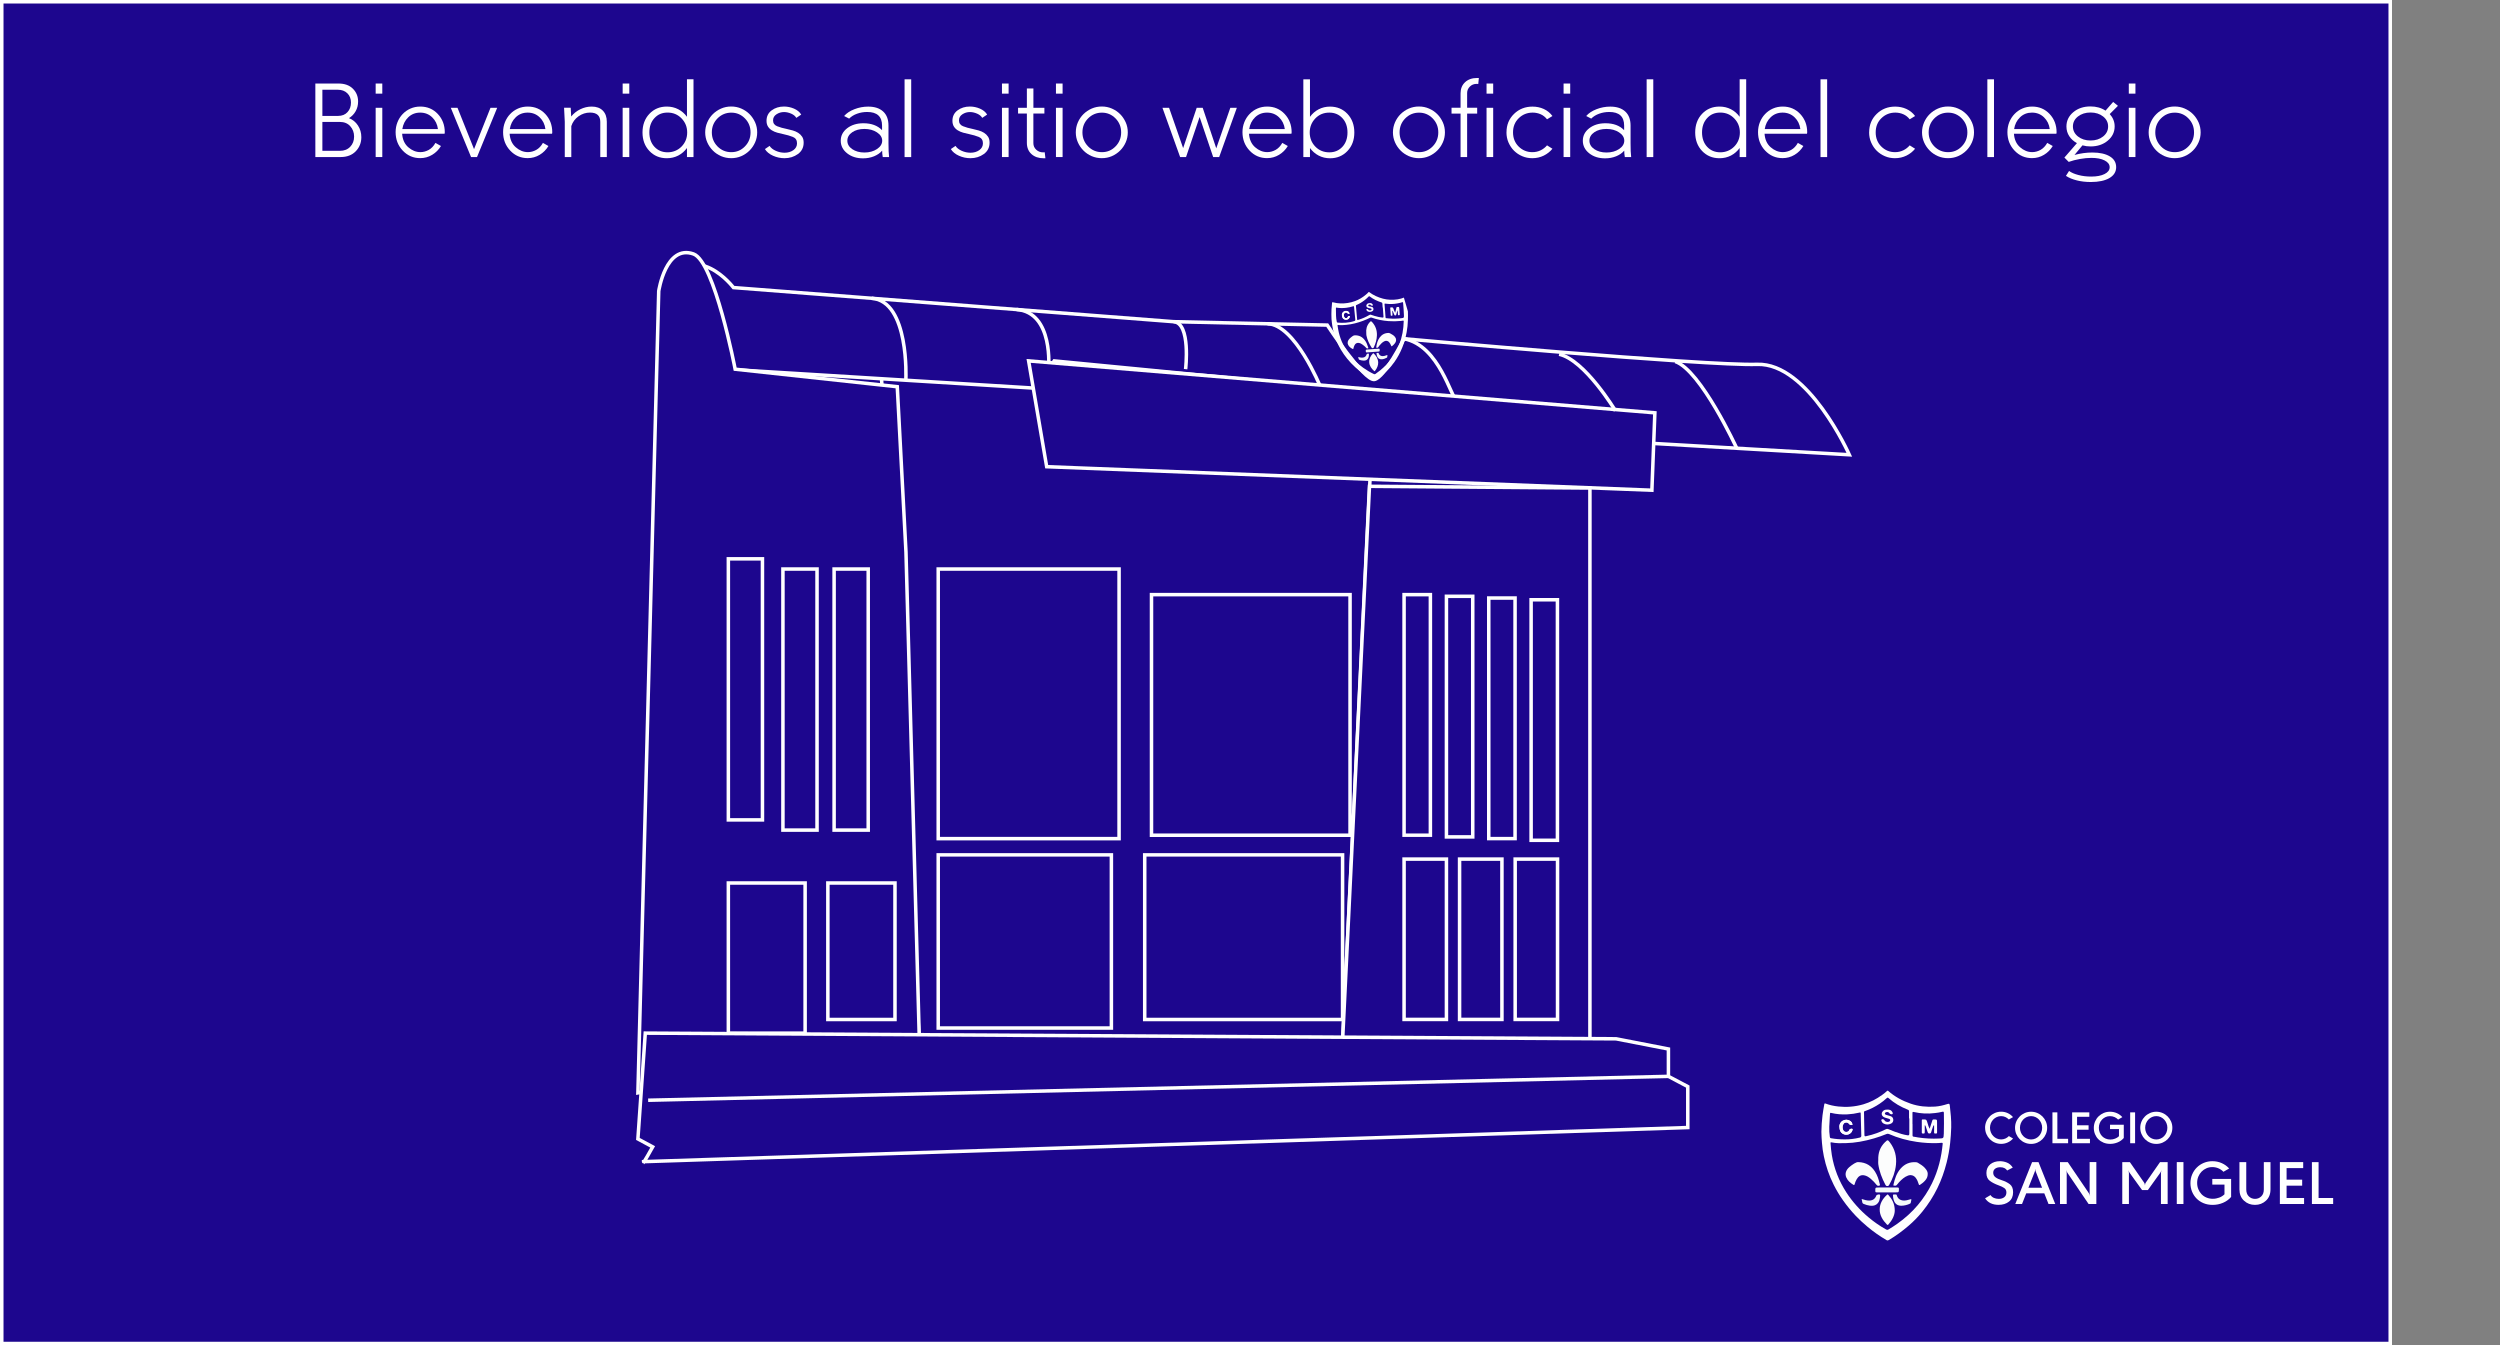 <?xml version="1.0" encoding="UTF-8"?>
<svg id="Capa_2" data-name="Capa 2" xmlns="http://www.w3.org/2000/svg" xmlns:xlink="http://www.w3.org/1999/xlink" viewBox="0 0 711.75 383">
  <rect x="0" y="0" width="711.75" height="383" fill="#808080" stroke="none"/>
  <defs>
    <style>
      .cls-1 {
        fill: #fff;
      }

      .cls-2 {
        fill: #fcfdfd;
      }

      .cls-3, .cls-4 {
        stroke: #fff;
        stroke-miterlimit: 10;
      }

      .cls-3, .cls-5 {
        fill: none;
      }

      .cls-6 {
        clip-path: url(#clippath-2);
      }

      .cls-7 {
        fill: #f3fafb;
      }

      .cls-8 {
        clip-path: url(#clippath-1);
      }

      .cls-9 {
        clip-path: url(#clippath-4);
      }

      .cls-10 {
        clip-path: url(#clippath);
      }

      .cls-4 {
        fill: #1d068e;
      }

      .cls-11 {
        clip-path: url(#clippath-3);
      }

      .cls-12 {
        clip-path: url(#clippath-5);
      }
    </style>
    <clipPath id="clippath">
      <polygon class="cls-5" points="361.5 80.88 397.82 78.28 407.08 110.2 374.66 112.53 361.5 80.88"/>
    </clipPath>
    <clipPath id="clippath-1">
      <rect class="cls-5" x="376.08" y="81.34" width="28.64" height="28.64" transform="translate(-5.85 28.19) rotate(-4.1)"/>
    </clipPath>
    <clipPath id="clippath-2">
      <rect class="cls-5" x="508.47" y="303.33" width="54.94" height="54.94"/>
    </clipPath>
    <clipPath id="clippath-3">
      <rect class="cls-5" x="512.83" y="307.54" width="48.41" height="48.41"/>
    </clipPath>
    <clipPath id="clippath-4">
      <rect class="cls-5" x="513.43" y="304.36" width="150.83" height="52.87"/>
    </clipPath>
    <clipPath id="clippath-5">
      <rect class="cls-5" x="560.92" y="299.71" width="150.83" height="52.87"/>
    </clipPath>
  </defs>
  <rect class="cls-4" x=".5" y=".5" width="680" height="382"/>
  <g>
    <path class="cls-4" d="M250.59,101.13l11.17,195.92s67.03,.49,68.98-.49h51.49l8.74-179.04-140.38-16.39Zm65.82,191.55h-49.3v-49.3h49.3v49.3Zm2.19-53.92h-51.49v-76.75h51.49v76.75Zm63.63,51.49h-56.33v-46.87h56.33v46.87Zm-54.4-52.46v-68.49h56.53v68.49h-56.53Z"/>
    <path class="cls-4" d="M189.39,80.89s3.4-10.69,8.74-5.83,9.23,30.08,9.23,30.08l87.43,5.38,5.34-7.77,170.5,16.52-2.91,6.8,58.78,3.4s-11.66-26.23-26.23-25.74-100.55-7.29-100.55-7.29c0,0-5.53,11.1-8.44,11.59s-13.42-15.48-13.42-15.48l-43.72-.97-125.32-9.71s-10.69-14.09-19.43-.97Z"/>
    <path class="cls-3" d="M257.9,107.92s1.02-22.17-9.72-23"/>
    <path class="cls-3" d="M298.52,105.1s1.56-16.16-9.1-16.99"/>
    <path class="cls-3" d="M337.54,105.1s1.54-13.14-3.4-13.52"/>
    <path class="cls-3" d="M375.91,110.09s-7.22-17.74-15.03-17.92"/>
    <path class="cls-3" d="M414.69,113.85c-1.49-.14-4.77-15.47-14.97-17.41"/>
    <g class="cls-10">
      <g class="cls-8">
        <path class="cls-1" d="M400.34,84.9c-.06-.33-.12-.37-.43-.25-.66,.26-1.34,.48-2.04,.58-1.39,.2-2.77,.16-4.13-.2-1.42-.38-2.75-.97-3.93-1.87-.09-.07-.13-.05-.19,.02-.24,.27-.5,.51-.78,.73-.91,.77-1.92,1.38-3.04,1.8-.69,.26-1.4,.44-2.13,.55-.68,.11-1.36,.14-2.04,.12-.73-.02-1.47-.13-2.18-.33-.14-.04-.2-.03-.21,.15-.06,.62-.13,1.23-.16,1.86-.04,.93-.05,1.86,0,2.79,.04,.62,.14,1.23,.22,1.84,.11,.76,.27,1.51,.48,2.25,.46,1.64,1.12,3.19,1.99,4.65,.53,.89,1.12,1.73,1.77,2.53,.71,.88,1.49,1.69,2.32,2.45,.65,.6,1.35,1.14,2.07,1.67,1.07,.78,2.21,1.45,3.39,2.04,.13,.06,.23,.05,.36-.03,1.13-.78,2.16-1.66,3.14-2.62,.81-.79,1.53-1.66,2.18-2.58,.91-1.29,1.65-2.67,2.24-4.14,.57-1.42,.97-2.87,1.24-4.37,.2-1.11,.32-2.24,.35-3.37,.03-.87,.03-1.73,0-2.6-.05-1.24-.28-2.45-.5-3.67m-14.15,1.94c.85-.36,1.64-.84,2.37-1.41,.39-.31,.76-.64,1.1-1.01,.1-.11,.17-.13,.3-.03,1.02,.79,2.16,1.33,3.38,1.72,.16,.05,.22,.11,.23,.28,.02,.39,.05,.78,.08,1.17h.05c.06,.85,.11,1.7,.19,2.55,.02,.25-.06,.32-.29,.3-.36-.03-.71-.09-1.06-.16-.77-.16-1.51-.4-2.25-.65-.14-.05-.24-.04-.36,.04-.99,.59-2.04,1.06-3.14,1.39-.05,.01-.1,.02-.14,.04-.21,.08-.26-.01-.27-.21-.11-1.27-.22-2.53-.34-3.8-.02-.16,.08-.18,.17-.21m-5.62,4.75c-.26-1.11-.22-2.25-.24-3.38,0-.17,.01-.34,0-.51,0-.15,.05-.15,.17-.13,.92,.16,1.84,.16,2.76,.05,.68-.08,1.35-.23,2-.44,.14-.04,.2-.06,.22,.12,.12,1.24,.24,2.48,.37,3.72,.02,.21-.05,.29-.23,.35-.84,.28-1.71,.44-2.49,.49-.84,.06-1.58,.05-2.32-.03-.17-.02-.2-.09-.24-.24m19.06-.2c-.03,1.15-.13,2.28-.34,3.39-.22,1.16-.54,2.3-.98,3.4-.55,1.37-1.26,2.64-2.13,3.84-.92,1.27-2,2.38-3.21,3.38-.45,.37-.92,.72-1.4,1.06-.15,.1-.27,.1-.42,.03-1.08-.5-2.1-1.12-3.07-1.81-1.54-1.11-2.91-2.42-4.05-3.94-1.38-1.83-2.35-3.86-2.88-6.1-.16-.66-.26-1.32-.36-1.99-.02-.15,.06-.15,.15-.14,.78,.11,1.56,.04,2.34-.03,1.64-.16,3.22-.57,4.76-1.15,.7-.26,1.38-.56,2.04-.88,.14-.07,.26-.08,.42-.03,1.54,.55,3.14,.87,4.77,.99,1.18,.09,2.36,.07,3.54-.05,.21-.02,.42-.06,.63-.09q.19-.03,.19,.13m.06-1.63c.02,.73,0,.72-.71,.81-1.19,.15-2.39,.18-3.59,.07-.24-.02-.48-.07-.73-.07-.16,0-.2-.1-.21-.24-.04-.63-.09-1.25-.13-1.88h-.01c-.04-.62-.08-1.24-.14-1.85-.02-.18,.03-.21,.21-.18,1.19,.18,2.39,.16,3.57-.08,.41-.08,.83-.17,1.23-.31,.17-.06,.25-.01,.27,.18,.1,1.18,.21,2.36,.24,3.54"/>
        <path class="cls-1" d="M382.64,90.88c.67,.37,1.51,.01,1.63-.7,.01-.07,.05-.15-.03-.2-.13-.08-.45,.04-.49,.19-.07,.22-.2,.37-.44,.4-.25,.03-.46-.05-.58-.27-.19-.33-.21-.68-.03-1.03,.18-.36,.7-.39,.94-.07,.1,.13,.4,.19,.53,.12,.07-.03,.04-.07,.03-.12-.07-.25-.21-.44-.45-.55-.42-.2-.83-.18-1.21,.08-.41,.28-.53,.7-.5,1,.07,.66,.25,.97,.6,1.16"/>
        <path class="cls-1" d="M389.89,86.3c.36-.04,.68,.02,.88,.35,.06,.11,.16,.23,.03,.35-.1,.09-.4,.02-.48-.08-.15-.21-.37-.27-.6-.17-.11,.05-.18,.11-.18,.23,0,.13,.09,.19,.2,.21,.24,.05,.48,.1,.72,.15,.29,.06,.49,.22,.55,.52,.07,.31-.05,.59-.33,.75-.41,.23-.83,.26-1.27,.06-.12-.06-.23-.14-.29-.26-.06-.13-.21-.27-.05-.41,.13-.11,.4,0,.49,.15,.15,.27,.75,.29,.9,.03,.09-.16,.01-.29-.16-.34-.22-.06-.44-.1-.67-.15-.53-.11-.79-.55-.55-.96,.17-.3,.46-.42,.8-.42"/>
        <path class="cls-1" d="M382.04,89.72c-.02-.3,.09-.72,.5-1,.38-.25,.79-.28,1.21-.08,.23,.11,.38,.3,.45,.55,.01,.05,.04,.09-.03,.12-.14,.07-.44,0-.53-.12-.24-.32-.76-.29-.94,.07-.17,.34-.15,.7,.03,1.03,.12,.22,.33,.31,.58,.27,.24-.03,.38-.17,.44-.4,.04-.14,.37-.27,.49-.19,.08,.05,.04,.13,.03,.2-.13,.72-.96,1.08-1.63,.7-.35-.19-.53-.5-.6-1.16"/>
        <path class="cls-1" d="M397.87,88.38c-.13,.27-.15,.57-.26,.84-.04,.11-.06,.22-.08,.33-.02,.17-.1,.25-.28,.26-.19,.02-.25-.08-.31-.23-.12-.32-.26-.63-.4-.94-.03-.06-.03-.15-.17-.16,.03,.35,.05,.7,.07,1.04,.02,.36,.02,.36-.34,.37-.11,0-.14-.04-.15-.14-.05-.69-.1-1.38-.15-2.07,0-.1,.01-.16,.13-.15,0,0,.02,0,.02,0,.61-.07,.62-.06,.87,.62,.11,.29,.21,.57,.39,.87,.12-.5,.25-.96,.35-1.42,.03-.16,.1-.19,.24-.2,.55-.04,.54-.04,.58,.5,.04,.54,.07,1.07,.12,1.61,.02,.18-.04,.23-.21,.23-.14,0-.29,.06-.29-.18,0-.39-.05-.77-.08-1.16-.02,0-.05,0-.07,0"/>
        <path class="cls-2" d="M388.98,94.88c-.12-1.15,.14-2.2,.92-3.08,.4-.45,.43-.45,.83,0,.91,1.05,1.32,2.27,1.28,3.66-.04,1.21-.36,2.34-.88,3.42-.07,.15-.14,.25-.33,.26-.19,0-.26-.09-.34-.22-.65-1.05-1.18-2.15-1.43-3.37-.05-.22-.04-.45-.05-.68"/>
        <path class="cls-2" d="M385.67,95.47c1.33-.05,2.23,.48,2.91,1.41,.44,.59,.71,1.26,.92,1.96,.03,.11,.14,.26,0,.32-.14,.06-.33,.11-.47-.05-.31-.36-.67-.67-1.05-.95-.36-.27-.75-.5-1.21-.54-.56-.05-.93,.24-1.16,.72-.14,.29-.24,.59-.3,.9-.02,.11-.05,.19-.19,.12-.53-.27-1.01-.61-1.29-1.15-.31-.59-.16-1.23,.38-1.78,.25-.25,.51-.47,.8-.68,.25-.18,.5-.3,.67-.28"/>
        <path class="cls-2" d="M397.46,96.66c.04,.43-.11,.77-.33,1.07-.23,.32-.52,.58-.83,.82-.13,.1-.17,.05-.22-.08-.15-.38-.32-.75-.6-1.06-.35-.38-.85-.49-1.31-.27-.59,.27-1.02,.73-1.42,1.21-.13,.16-.25,.32-.36,.49-.13,.21-.33,.15-.51,.15-.09,0-.07-.09-.06-.16,.14-1,.39-1.97,1.01-2.79,.64-.84,1.49-1.26,2.55-1.25,.22,0,.38,.13,.56,.22,.46,.23,.88,.5,1.2,.9,.18,.23,.31,.48,.3,.74"/>
        <path class="cls-2" d="M392.37,103.22c.03,.77-.31,1.6-.89,2.36-.07,.1-.15,.15-.26,.05-.74-.67-1.33-1.42-1.4-2.46-.07-1.01,.37-1.83,1.05-2.54,.08-.08,.15-.08,.23,0,.69,.66,1.2,1.41,1.28,2.59"/>
        <path class="cls-7" d="M390.87,100.21c-.59,.04-1.17,.08-1.76,.13-.18,.02-.25-.03-.26-.22-.05-.58-.05-.58,.52-.62,1.05-.08,2.1-.15,3.15-.23,.18-.01,.26,.02,.27,.22,.03,.58,.04,.58-.53,.62-.46,.03-.93,.07-1.39,.1"/>
        <path class="cls-7" d="M393.45,102.29c-.73,.05-1.19-.26-1.43-.96-.07-.22-.12-.44-.14-.67-.01-.13,.03-.18,.16-.18,.1,0,.2-.01,.29-.02,.08,0,.14,.01,.17,.1,.3,.87,1.09,.92,1.72,.75,.21-.06,.42-.13,.62-.21,.13-.06,.18-.03,.16,.11-.02,.15-.05,.31-.06,.46,0,.1-.07,.14-.14,.18-.35,.21-.95,.41-1.36,.44"/>
        <path class="cls-7" d="M386.66,101.64c.46,.11,.88,.22,1.32,.17,.57-.06,.95-.36,1.1-.92,.04-.16,.47-.31,.6-.2,.03,.02,.05,.07,.05,.11,0,.59-.02,1.16-.52,1.58-.32,.27-.7,.3-1.09,.28-.36-.01-.71-.1-1.05-.21-.15-.05-.23-.12-.26-.28-.03-.17-.09-.33-.14-.54"/>
      </g>
    </g>
    <polygon class="cls-4" points="470.29 139.57 297.99 132.87 292.85 102.75 471.14 117.53 470.29 139.57"/>
    <path class="cls-4" d="M389.89,138.45l-7.77,160.2,70.53-2.09V138.94l-62.76-.49Zm46.02,32.3h7.49v68.49h-7.49v-68.49Zm-36.17-1.46h7.49v68.49h-7.49v-68.49Zm12.06,120.95h-12.06v-45.66h12.06v45.66Zm0-120.47h7.49v68.49h-7.49v-68.49Zm15.8,120.47h-12.06v-45.66h12.06v45.66Zm3.74-51.49h-7.49v-68.49h7.49v68.49Zm12.09,51.49h-12.06v-45.66h12.06v45.66Z"/>
    <path class="cls-4" d="M257.93,157.16l-2.48-47.06-46.15-4.99s-5.89-30.71-11.87-32.81c-7.88-2.77-9.89,10.56-9.89,10.56l-5.93,228.28,80.15-14.09-3.83-139.89Zm-40.86,76.26h-9.71v-74.32h9.71v74.32Zm15.54,2.91h-9.71v-74.32h9.71v74.32Zm14.57,0h-9.71v-74.32h9.71v74.32Z"/>
    <rect class="cls-4" x="207.36" y="251.39" width="21.86" height="42.75"/>
    <rect class="cls-4" x="235.69" y="251.39" width="19.11" height="38.86"/>
    <path class="cls-4" d="M183.23,330.73c-.65,1.62,2.59-4.21,2.59-4.21l-4.21-2.27,2.1-30.12,276.39,1.62,14.9,2.9v7.79l5.51,2.91v11.66l-297.28,9.71Z"/>
    <line class="cls-4" x1="184.53" y1="313.24" x2="475.01" y2="306.44"/>
  </g>
  <g class="cls-6">
    <g class="cls-11">
      <path class="cls-1" d="M555.11,314.79c-.06-.56-.15-.64-.69-.47-1.14,.36-2.31,.65-3.51,.73-2.36,.16-4.7-.06-6.95-.84-2.35-.81-4.52-1.97-6.39-3.63-.14-.13-.21-.1-.33,.01-.43,.42-.91,.79-1.4,1.14-1.63,1.18-3.4,2.1-5.34,2.67-1.2,.35-2.41,.57-3.66,.67-1.16,.1-2.31,.07-3.46-.05-1.24-.13-2.46-.39-3.63-.83-.23-.09-.33-.07-.38,.22-.17,1.04-.38,2.06-.5,3.11-.18,1.57-.31,3.14-.32,4.71-.01,1.04,.09,2.08,.16,3.12,.09,1.3,.28,2.58,.54,3.85,.58,2.81,1.5,5.51,2.79,8.08,.78,1.56,1.67,3.05,2.68,4.47,1.1,1.56,2.31,3.03,3.62,4.41,1.03,1.09,2.14,2.09,3.29,3.06,1.71,1.44,3.54,2.72,5.47,3.85,.21,.12,.38,.12,.61-.01,2-1.17,3.85-2.54,5.61-4.04,1.46-1.24,2.79-2.61,3.99-4.09,1.68-2.07,3.11-4.3,4.28-6.7,1.13-2.32,1.98-4.73,2.61-7.22,.47-1.85,.81-3.73,1.01-5.64,.15-1.46,.26-2.92,.3-4.38,.06-2.09-.17-4.17-.4-6.24m-24.09,1.55c1.48-.51,2.86-1.22,4.16-2.1,.7-.47,1.36-.99,1.97-1.56,.19-.17,.31-.2,.51-.02,1.62,1.45,3.48,2.51,5.49,3.31,.26,.1,.36,.22,.35,.5-.02,.66,0,1.32,0,1.98h.08c0,1.45-.02,2.89,0,4.34,0,.42-.14,.52-.52,.47-.6-.09-1.19-.23-1.77-.4-1.27-.37-2.5-.85-3.72-1.37-.23-.1-.4-.09-.62,.02-1.74,.88-3.56,1.54-5.47,1.96-.08,.02-.16,.03-.24,.05-.36,.1-.43-.05-.44-.39-.02-2.15-.06-4.29-.12-6.44,0-.28,.16-.29,.32-.34m-10.05,7.33c-.31-1.91-.11-3.82,0-5.73,.02-.29,.06-.58,.06-.86,0-.25,.1-.25,.31-.2,1.52,.37,3.08,.49,4.64,.41,1.16-.06,2.3-.23,3.43-.5,.24-.06,.34-.07,.35,.23,.04,2.11,.1,4.21,.17,6.32,.01,.35-.12,.48-.43,.56-1.45,.37-2.93,.53-4.26,.52-1.42,0-2.67-.11-3.91-.33-.29-.05-.33-.18-.37-.43m32.15,1.97c-.18,1.94-.5,3.82-.98,5.68-.51,1.94-1.19,3.81-2.07,5.61-1.09,2.24-2.45,4.3-4.05,6.21-1.71,2.03-3.66,3.77-5.82,5.3-.81,.57-1.65,1.11-2.5,1.62-.26,.16-.46,.14-.72,0-1.77-.98-3.41-2.13-4.96-3.43-2.47-2.06-4.6-4.43-6.35-7.13-2.1-3.26-3.49-6.79-4.12-10.62-.19-1.13-.28-2.26-.37-3.4-.02-.26,.12-.25,.27-.21,1.31,.29,2.63,.26,3.95,.23,2.78-.06,5.5-.57,8.17-1.36,1.2-.35,2.39-.77,3.55-1.24,.24-.1,.46-.11,.71,0,2.54,1.12,5.19,1.84,7.93,2.24,1.98,.29,3.98,.41,5.98,.34,.36-.01,.71-.05,1.07-.08q.32-.02,.31,.24m.3-2.74c-.05,1.23-.07,1.22-1.29,1.28-2.03,.1-4.05,0-6.06-.31-.41-.06-.81-.18-1.22-.21-.27-.02-.33-.19-.32-.43,0-1.06,0-2.12,0-3.18h-.02c0-1.05,0-2.09,0-3.14,0-.31,.07-.35,.38-.28,1.99,.46,4,.56,6.03,.3,.71-.09,1.42-.18,2.11-.37,.29-.08,.42,.01,.42,.34,.02,2,.06,4-.02,5.99"/>
      <path class="cls-1" d="M524.55,322.73c1.09,.71,2.54,.2,2.84-.99,.03-.11,.1-.24-.03-.34-.2-.15-.76,.02-.85,.26-.14,.37-.39,.59-.8,.61-.43,.02-.77-.15-.95-.53-.27-.58-.27-1.18,.07-1.74,.35-.58,1.23-.58,1.6,0,.15,.23,.64,.37,.88,.27,.12-.05,.08-.12,.06-.2-.09-.43-.31-.76-.69-.98-.68-.39-1.38-.4-2.05-.02-.73,.42-.97,1.12-.97,1.63,.04,1.13,.31,1.66,.88,2.03"/>
      <path class="cls-1" d="M537.31,315.9c.61-.02,1.14,.11,1.44,.7,.09,.19,.24,.41,0,.59-.18,.14-.68-.01-.79-.2-.24-.37-.58-.49-.99-.35-.19,.06-.33,.17-.34,.37-.01,.21,.13,.32,.32,.38,.4,.12,.8,.22,1.19,.34,.47,.14,.8,.42,.87,.94,.07,.54-.15,.99-.65,1.23-.71,.34-1.44,.34-2.14-.05-.2-.11-.36-.27-.45-.47-.09-.22-.32-.49-.03-.7,.23-.17,.68,.03,.81,.31,.22,.47,1.23,.59,1.51,.15,.17-.26,.06-.49-.22-.6-.36-.13-.74-.22-1.11-.33-.89-.26-1.27-1.02-.81-1.69,.33-.49,.83-.65,1.4-.61"/>
      <path class="cls-1" d="M523.67,320.7c0-.51,.23-1.21,.97-1.63,.67-.38,1.37-.37,2.05,.02,.38,.22,.6,.56,.69,.98,.02,.08,.05,.15-.06,.2-.24,.1-.74-.05-.88-.27-.37-.57-1.25-.58-1.6,0-.34,.56-.34,1.15-.07,1.74,.18,.39,.52,.55,.95,.53,.41-.02,.66-.25,.8-.61,.09-.24,.65-.41,.85-.26,.13,.1,.06,.23,.03,.34-.3,1.19-1.75,1.7-2.84,.99-.56-.37-.83-.9-.88-2.03"/>
      <path class="cls-1" d="M550.51,320.37c-.25,.43-.33,.94-.53,1.39-.08,.17-.14,.36-.17,.54-.06,.28-.2,.4-.51,.41-.32,0-.41-.16-.5-.42-.17-.55-.36-1.09-.56-1.63-.04-.1-.04-.25-.26-.29,0,.6,0,1.18,0,1.76,0,.61-.02,.62-.61,.58-.19-.01-.23-.09-.23-.25,0-1.17,0-2.34,0-3.51,0-.16,.04-.27,.24-.23,.01,0,.03,0,.04,0,1.04-.05,1.05-.03,1.39,1.14,.14,.49,.28,.99,.56,1.51,.27-.82,.54-1.58,.76-2.35,.07-.26,.19-.31,.43-.31,.92,0,.92,0,.92,.92,0,.91-.01,1.82,.01,2.73,0,.31-.1,.38-.38,.36-.23-.02-.5,.07-.47-.35,.03-.65,0-1.31,0-1.96-.04,0-.08-.02-.12-.03"/>
      <path class="cls-2" d="M534.74,330.24c-.07-1.96,.5-3.68,1.93-5.07,.73-.71,.79-.71,1.4,.1,1.41,1.88,1.95,3.99,1.71,6.33-.21,2.03-.89,3.9-1.89,5.67-.13,.24-.26,.41-.6,.4-.32,0-.43-.19-.54-.41-.97-1.85-1.73-3.77-2.01-5.86-.05-.38,0-.77,0-1.15"/>
      <path class="cls-2" d="M529.09,330.85c2.25,.08,3.69,1.08,4.74,2.73,.66,1.05,1.05,2.21,1.31,3.41,.04,.19,.2,.46-.04,.54-.24,.08-.57,.15-.79-.14-.49-.64-1.05-1.21-1.65-1.73-.57-.5-1.2-.93-1.98-1.06-.94-.15-1.59,.3-2.05,1.07-.27,.46-.48,.96-.62,1.48-.05,.19-.1,.32-.33,.18-.86-.53-1.63-1.15-2.04-2.1-.45-1.03-.13-2.09,.85-2.95,.45-.39,.93-.73,1.43-1.04,.44-.27,.89-.44,1.17-.39"/>
      <path class="cls-2" d="M548.82,334.27c0,.73-.27,1.28-.68,1.76-.43,.51-.94,.92-1.5,1.28-.24,.15-.3,.06-.37-.15-.2-.66-.45-1.3-.88-1.85-.54-.69-1.37-.92-2.18-.62-1.03,.38-1.8,1.1-2.53,1.87-.24,.25-.46,.51-.66,.79-.24,.33-.57,.2-.87,.19-.15,0-.1-.17-.08-.27,.36-1.67,.89-3.27,2.04-4.58,1.18-1.35,2.67-1.95,4.45-1.8,.36,.03,.63,.27,.92,.44,.74,.43,1.43,.95,1.92,1.67,.28,.4,.46,.85,.42,1.28"/>
      <path class="cls-2" d="M539.44,344.71c-.04,1.31-.72,2.67-1.79,3.87-.13,.15-.26,.24-.44,.05-1.16-1.21-2.07-2.56-2.06-4.31,.01-1.71,.85-3.03,2.07-4.16,.14-.13,.26-.12,.38,.02,1.08,1.2,1.85,2.53,1.84,4.53"/>
      <path class="cls-7" d="M537.29,339.47c-.99,0-1.99,0-2.98,0-.3,0-.41-.08-.41-.4,0-.99-.02-.99,.95-.99,1.78,0,3.56,0,5.34,0,.31,0,.43,.06,.43,.41-.01,.98,0,.98-.96,.98-.79,0-1.57,0-2.36,0"/>
      <path class="cls-7" d="M541.38,343.28c-1.23,0-1.98-.59-2.29-1.79-.1-.37-.15-.75-.16-1.14,0-.22,.08-.3,.29-.29,.17,.01,.33,0,.5,0,.14,0,.24,.03,.28,.19,.4,1.5,1.73,1.69,2.81,1.47,.36-.07,.72-.17,1.08-.28,.23-.08,.31-.03,.26,.21-.05,.26-.12,.51-.16,.77-.02,.17-.14,.22-.26,.28-.62,.32-1.65,.57-2.35,.57"/>
      <path class="cls-7" d="M530.02,341.35c.77,.24,1.46,.47,2.2,.45,.97-.03,1.64-.5,1.96-1.41,.1-.27,.83-.46,1.03-.26,.04,.04,.07,.12,.07,.18-.06,.99-.18,1.96-1.07,2.6-.57,.41-1.22,.41-1.87,.34-.6-.07-1.18-.25-1.74-.49-.25-.1-.37-.23-.41-.5-.04-.28-.11-.56-.18-.92"/>
    </g>
  </g>
  <g class="cls-9">
    <g class="cls-12">
      <path class="cls-1" d="M565.15,321.07c0-.63,.12-1.22,.36-1.78,.24-.56,.57-1.04,.98-1.45,.41-.41,.9-.74,1.45-.98,.56-.24,1.15-.36,1.78-.36,.68,0,1.31,.14,1.89,.41,.58,.27,1.08,.65,1.5,1.13l-1.2,.68c-.28-.3-.61-.53-.98-.7-.38-.17-.78-.26-1.21-.26s-.85,.09-1.23,.26c-.38,.17-.72,.41-1.01,.71-.29,.3-.51,.65-.68,1.06-.16,.4-.25,.83-.25,1.29s.08,.9,.25,1.3c.16,.4,.39,.76,.68,1.05,.29,.3,.62,.54,1.01,.71,.38,.17,.79,.26,1.22,.26s.85-.09,1.23-.26c.38-.17,.71-.41,.99-.7l1.19,.7c-.42,.47-.92,.84-1.5,1.11-.58,.27-1.22,.41-1.89,.41-.63,0-1.22-.12-1.78-.36-.56-.24-1.04-.57-1.45-.98-.41-.41-.74-.9-.98-1.46-.24-.56-.36-1.16-.36-1.79"/>
      <path class="cls-1" d="M578.25,316.51c.63,0,1.22,.12,1.78,.36,.56,.24,1.04,.57,1.45,.98,.41,.41,.74,.9,.98,1.45,.24,.56,.36,1.15,.36,1.78s-.12,1.23-.36,1.79c-.24,.56-.57,1.05-.98,1.46-.41,.41-.9,.74-1.45,.98-.56,.24-1.15,.36-1.78,.36s-1.23-.12-1.78-.36c-.56-.24-1.04-.57-1.45-.98-.41-.41-.74-.9-.98-1.46-.24-.56-.36-1.15-.36-1.79s.12-1.22,.36-1.78c.24-.56,.57-1.04,.98-1.45,.41-.41,.9-.74,1.45-.98,.56-.24,1.15-.36,1.78-.36m-3.17,4.57c0,.46,.08,.9,.25,1.3,.16,.4,.39,.76,.68,1.06,.29,.3,.62,.54,1.01,.71,.38,.17,.8,.26,1.23,.26s.85-.09,1.23-.26c.38-.17,.72-.41,1-.71,.28-.3,.51-.65,.67-1.06,.16-.4,.25-.84,.25-1.3s-.08-.89-.25-1.29c-.16-.4-.39-.76-.67-1.06-.28-.3-.62-.54-1-.71-.38-.17-.8-.26-1.23-.26s-.85,.09-1.23,.26c-.38,.17-.72,.41-1.01,.71-.29,.3-.51,.65-.68,1.06-.16,.4-.25,.83-.25,1.29"/>
      <polygon class="cls-1" points="588.79 324.22 588.79 325.48 584.33 325.48 584.33 316.69 585.73 316.69 585.73 324.22 588.79 324.22"/>
      <polygon class="cls-1" points="595.01 324.22 595.01 325.48 589.94 325.48 589.94 316.69 594.83 316.69 594.83 317.95 591.34 317.95 591.34 320.37 594.62 320.37 594.62 321.63 591.34 321.63 591.34 324.22 595.01 324.22"/>
      <path class="cls-1" d="M600.71,320.21h3.93v3.78c-.47,.54-1.04,.96-1.72,1.24-.68,.28-1.39,.43-2.15,.43-.7,0-1.33-.12-1.9-.35-.57-.24-1.06-.56-1.47-.97-.41-.41-.72-.89-.95-1.44-.22-.55-.34-1.14-.34-1.77,0-.66,.12-1.28,.36-1.84,.24-.56,.57-1.05,.99-1.46,.42-.41,.91-.73,1.47-.97,.56-.23,1.15-.35,1.79-.35,.7,0,1.35,.14,1.96,.41,.61,.27,1.13,.65,1.55,1.13l-1.2,.7c-.28-.3-.62-.54-1.03-.72-.41-.18-.84-.26-1.29-.26s-.85,.08-1.23,.25c-.38,.17-.72,.4-1.01,.7-.29,.3-.52,.65-.68,1.05-.17,.4-.25,.85-.25,1.32s.08,.9,.24,1.31c.16,.41,.38,.76,.67,1.06,.29,.3,.63,.54,1.04,.71,.4,.17,.85,.26,1.32,.26s.9-.08,1.34-.25c.44-.16,.81-.4,1.12-.7v-2.03h-2.55v-1.21Z"/>
      <rect class="cls-1" x="606.46" y="316.69" width="1.4" height="8.79"/>
      <path class="cls-1" d="M613.9,316.51c.63,0,1.22,.12,1.78,.36,.56,.24,1.04,.57,1.45,.98,.41,.41,.74,.9,.98,1.45,.24,.56,.36,1.15,.36,1.78s-.12,1.23-.36,1.79c-.24,.56-.57,1.05-.98,1.46-.41,.41-.9,.74-1.45,.98-.56,.24-1.15,.36-1.78,.36s-1.23-.12-1.78-.36c-.56-.24-1.04-.57-1.45-.98-.41-.41-.74-.9-.98-1.46-.24-.56-.36-1.15-.36-1.79s.12-1.22,.36-1.78c.24-.56,.57-1.04,.98-1.45,.41-.41,.9-.74,1.45-.98,.56-.24,1.15-.36,1.78-.36m-3.17,4.57c0,.46,.08,.9,.25,1.3,.16,.4,.39,.76,.68,1.06,.29,.3,.62,.54,1.01,.71,.38,.17,.8,.26,1.23,.26s.85-.09,1.23-.26c.38-.17,.72-.41,1-.71,.28-.3,.51-.65,.67-1.06,.16-.4,.25-.84,.25-1.3s-.08-.89-.25-1.29c-.16-.4-.39-.76-.67-1.06-.28-.3-.62-.54-1-.71-.38-.17-.8-.26-1.23-.26s-.85,.09-1.23,.26c-.38,.17-.72,.41-1.01,.71-.29,.3-.51,.65-.68,1.06-.16,.4-.25,.83-.25,1.29"/>
      <path class="cls-1" d="M566.71,340.24c.22,.35,.53,.61,.95,.8,.42,.18,.88,.28,1.38,.28,.65,0,1.18-.16,1.58-.48,.4-.32,.6-.77,.6-1.34s-.2-.98-.6-1.26c-.4-.28-.96-.54-1.66-.79-.97-.35-1.78-.77-2.44-1.25-.66-.49-.99-1.24-.99-2.25s.36-1.87,1.09-2.47c.73-.59,1.65-.89,2.77-.89,.65,0,1.31,.13,1.96,.38,.66,.26,1.22,.74,1.69,1.44l-1.6,.83c-.41-.62-1.07-.93-1.99-.93-.58,0-1.05,.14-1.42,.41-.38,.28-.56,.67-.56,1.16,0,.53,.22,.96,.65,1.29,.43,.33,1.03,.6,1.77,.83,.92,.29,1.69,.68,2.31,1.15,.62,.47,.93,1.23,.93,2.27,0,1.16-.39,2.05-1.16,2.67-.77,.62-1.76,.93-2.98,.93-1.73,0-3.01-.62-3.84-1.86l1.56-.93Z"/>
      <path class="cls-1" d="M582,339.74h-5.13l-1.2,3.04h-1.92l4.79-11.93h1.82l4.77,11.93h-1.92l-1.2-3.04Zm-4.51-1.6h3.89l-1.79-4.56c-.09-.23-.13-.48-.13-.75h-.03c0,.27-.04,.52-.13,.75l-1.81,4.56Z"/>
      <path class="cls-1" d="M594.71,339.72c.13,.2,.23,.43,.31,.7h.03c-.03-.12-.06-.25-.09-.38-.03-.14-.04-.26-.04-.38v-8.81h1.91v11.93h-2.21l-6.02-8.87c-.13-.2-.23-.43-.31-.7h-.03c.03,.12,.06,.25,.09,.38,.03,.14,.04,.26,.04,.38v8.81h-1.91v-11.93h2.21l6.02,8.87Z"/>
      <path class="cls-1" d="M606.11,342.78h-1.9v-11.93h2.16l4.07,5.86c.14,.18,.21,.42,.21,.72h.03c0-.29,.07-.53,.21-.72l4.07-5.86h2.17v11.93h-1.91v-8.76c0-.12,.01-.25,.04-.38,.03-.14,.06-.26,.09-.38h-.03c-.08,.26-.18,.49-.33,.68l-3.5,4.88h-1.64l-3.52-4.88c-.14-.2-.25-.42-.33-.68h-.03c.03,.12,.06,.25,.09,.38,.03,.14,.04,.26,.04,.38v8.76Z"/>
      <rect class="cls-1" x="619.73" y="330.85" width="1.9" height="11.93"/>
      <path class="cls-1" d="M629.86,335.64h5.34v5.13c-.64,.74-1.42,1.3-2.34,1.68-.92,.39-1.89,.58-2.92,.58-.94,0-1.8-.16-2.58-.48-.78-.32-1.44-.76-1.99-1.32-.55-.56-.98-1.21-1.29-1.96-.3-.75-.46-1.55-.46-2.41,0-.9,.16-1.73,.49-2.5,.33-.77,.77-1.43,1.34-1.99,.57-.56,1.23-1,1.99-1.31,.76-.31,1.57-.47,2.43-.47,.94,0,1.83,.18,2.66,.55,.83,.37,1.53,.88,2.11,1.53l-1.63,.94c-.38-.41-.85-.74-1.4-.98-.55-.24-1.14-.36-1.76-.36s-1.16,.11-1.68,.34c-.52,.23-.98,.54-1.37,.94-.39,.4-.7,.88-.93,1.42-.23,.55-.34,1.15-.34,1.8s.11,1.22,.33,1.77c.22,.55,.52,1.03,.91,1.44,.39,.41,.86,.73,1.41,.96s1.15,.35,1.8,.35,1.23-.11,1.82-.33c.6-.22,1.1-.54,1.51-.95v-2.75h-3.47v-1.64Z"/>
      <path class="cls-1" d="M639.51,330.85v7.77c0,.86,.24,1.52,.73,1.99,.49,.47,1.08,.71,1.77,.71s1.29-.24,1.77-.71c.49-.47,.73-1.14,.73-1.99v-7.77h1.9v7.77c0,1.35-.43,2.42-1.29,3.21-.86,.8-1.9,1.2-3.13,1.2s-2.27-.4-3.13-1.2c-.86-.8-1.29-1.87-1.29-3.21v-7.77h1.9Z"/>
      <polygon class="cls-1" points="655.97 341.07 655.97 342.78 649.08 342.78 649.08 330.85 655.72 330.85 655.72 332.56 650.99 332.56 650.99 335.85 655.43 335.85 655.43 337.56 650.99 337.56 650.99 341.07 655.97 341.07"/>
      <polygon class="cls-1" points="664.25 341.07 664.25 342.78 658.2 342.78 658.2 330.85 660.1 330.85 660.1 341.07 664.25 341.07"/>
    </g>
  </g>
  <g>
    <path class="cls-1" d="M101.95,28.89c0,1.03-.23,1.96-.7,2.78-.47,.83-1.1,1.48-1.9,1.96,1.07,.42,1.92,1.12,2.56,2.1,.64,.98,.96,2.09,.96,3.33,0,1.58-.53,2.92-1.59,4.01s-2.49,1.64-4.3,1.64h-7.2V23.78h6.6c1.73,0,3.09,.49,4.08,1.47,.99,.98,1.49,2.2,1.49,3.64Zm-2.03,.31c0-1.09-.34-1.97-1.03-2.64-.69-.68-1.59-1.01-2.71-1.01h-4.4v7.45h4.46c1.14,0,2.04-.36,2.7-1.09,.66-.72,.98-1.63,.98-2.71Zm.89,9.68c0-1.14-.36-2.12-1.09-2.94-.72-.82-1.72-1.23-3-1.23h-4.94v8.23h5c1.22,0,2.19-.38,2.93-1.16s1.1-1.74,1.1-2.9Z"/>
    <path class="cls-1" d="M106.95,23.78h1.89v2.88h-1.89v-2.88Zm0,6.91h1.89v14.02h-1.89v-14.02Z"/>
    <path class="cls-1" d="M125.54,41.57c-.63,1.05-1.46,1.89-2.5,2.51-1.04,.63-2.18,.94-3.41,.94-1.96,0-3.62-.71-4.97-2.14s-2.03-3.18-2.03-5.26c0-1.01,.18-1.95,.53-2.83,.35-.88,.84-1.65,1.47-2.31,.63-.67,1.37-1.19,2.23-1.57,.86-.38,1.79-.57,2.8-.57,2,0,3.66,.71,4.98,2.11,1.32,1.41,1.99,3.15,1.99,5.23,0,.12-.02,.25-.06,.4h-12.08c.11,1.64,.69,2.92,1.74,3.84s2.2,1.39,3.46,1.39c.82,0,1.61-.21,2.37-.63,.76-.42,1.4-1.09,1.91-2l1.57,.89Zm-.86-4.83c-.17-1.33-.72-2.45-1.64-3.34s-2.06-1.34-3.41-1.34-2.48,.44-3.4,1.33c-.91,.88-1.48,2-1.69,3.36h10.14Z"/>
    <path class="cls-1" d="M134.11,44.71l-5.77-14.02h1.91l4.71,11.77,4.68-11.77h1.91l-5.74,14.02h-1.71Z"/>
    <path class="cls-1" d="M156.14,41.57c-.63,1.05-1.46,1.89-2.5,2.51-1.04,.63-2.18,.94-3.41,.94-1.96,0-3.62-.71-4.97-2.14s-2.03-3.18-2.03-5.26c0-1.01,.18-1.95,.53-2.83,.35-.88,.84-1.65,1.47-2.31,.63-.67,1.37-1.19,2.23-1.57,.86-.38,1.79-.57,2.8-.57,2,0,3.66,.71,4.98,2.11,1.32,1.41,1.99,3.15,1.99,5.23,0,.12-.02,.25-.06,.4h-12.08c.11,1.64,.69,2.92,1.74,3.84s2.2,1.39,3.46,1.39c.82,0,1.61-.21,2.37-.63,.76-.42,1.4-1.09,1.91-2l1.57,.89Zm-.86-4.83c-.17-1.33-.72-2.45-1.64-3.34s-2.06-1.34-3.41-1.34-2.48,.44-3.4,1.33c-.91,.88-1.48,2-1.69,3.36h10.14Z"/>
    <path class="cls-1" d="M162.62,33.17c.7-.88,1.57-1.57,2.6-2.07,1.03-.5,2.1-.76,3.23-.76,1.37,0,2.43,.39,3.18,1.16,.75,.77,1.13,1.82,1.13,3.16v10.05h-1.86v-10c0-1.77-.97-2.66-2.91-2.66-1.18,0-2.28,.35-3.28,1.06s-1.69,1.64-2.06,2.8v8.8h-1.86v-10.03l-.2-4h1.89l.14,2.48Z"/>
    <path class="cls-1" d="M177.27,23.78h1.89v2.88h-1.89v-2.88Zm0,6.91h1.89v14.02h-1.89v-14.02Z"/>
    <path class="cls-1" d="M195.58,42.14c-.67,.91-1.49,1.63-2.47,2.14-.98,.51-2.07,.77-3.27,.77-2,0-3.65-.69-4.96-2.07s-1.96-3.14-1.96-5.27,.65-3.92,1.96-5.3,2.96-2.07,4.96-2.07c1.2,0,2.29,.26,3.27,.77,.98,.51,1.8,1.23,2.47,2.14v-10.68h1.86v22.14h-1.86v-2.57Zm.06-4.43c0-1.56-.53-2.89-1.6-4-1.07-1.1-2.39-1.66-3.97-1.66s-2.77,.52-3.74,1.57c-.97,1.05-1.46,2.41-1.46,4.08s.49,3.06,1.46,4.1c.97,1.04,2.22,1.56,3.74,1.56s2.9-.55,3.97-1.64c1.07-1.09,1.6-2.43,1.6-4.01Z"/>
    <path class="cls-1" d="M208.17,30.32c1.03,0,1.99,.2,2.88,.59s1.68,.92,2.34,1.58,1.19,1.45,1.59,2.34,.59,1.85,.59,2.86-.2,1.96-.59,2.84c-.39,.88-.92,1.66-1.59,2.33s-1.45,1.19-2.34,1.59c-.89,.39-1.86,.58-2.88,.58s-1.99-.2-2.88-.58c-.89-.39-1.68-.92-2.34-1.59s-1.2-1.44-1.59-2.33c-.39-.89-.59-1.83-.59-2.84s.2-1.96,.59-2.86c.39-.89,.92-1.68,1.59-2.34s1.45-1.19,2.34-1.58,1.86-.59,2.88-.59Zm-5.51,7.37c0,1.56,.54,2.89,1.61,3.99,1.08,1.09,2.38,1.64,3.93,1.64s2.82-.55,3.88-1.64c1.07-1.09,1.6-2.42,1.6-3.99s-.53-2.89-1.6-3.98c-1.07-1.09-2.36-1.64-3.88-1.64s-2.85,.55-3.93,1.64c-1.08,1.09-1.61,2.42-1.61,3.98Z"/>
    <path class="cls-1" d="M219.11,41.54c.36,.57,.95,1.04,1.76,1.4,.81,.36,1.64,.54,2.5,.54,.97,0,1.8-.24,2.5-.73,.69-.49,1.04-1.14,1.04-1.96,0-.89-.4-1.5-1.19-1.81-.79-.31-1.69-.58-2.7-.79-.57-.12-1.14-.25-1.71-.41-.57-.16-1.09-.38-1.54-.66-.46-.28-.83-.63-1.11-1.07-.28-.44-.43-.99-.43-1.66,0-1.26,.49-2.25,1.46-2.97,.97-.72,2.14-1.09,3.51-1.09,.99,0,1.95,.2,2.87,.6,.92,.4,1.6,.96,2.04,1.69l-1.4,.94c-.27-.49-.75-.89-1.44-1.2-.7-.3-1.38-.46-2.04-.46-.8,0-1.52,.21-2.17,.64s-.97,1-.97,1.73c0,.8,.39,1.36,1.17,1.67,.78,.31,1.71,.58,2.8,.79,.53,.12,1.08,.25,1.64,.41s1.07,.38,1.53,.67,.83,.65,1.13,1.1c.3,.45,.44,1.01,.44,1.7,0,1.37-.54,2.45-1.63,3.24s-2.36,1.19-3.83,1.19c-1.12,0-2.21-.23-3.26-.7s-1.82-1.1-2.31-1.9l1.34-.91Z"/>
    <path class="cls-1" d="M251.13,42.91c-.57,.67-1.34,1.19-2.3,1.59-.96,.39-2,.58-3.13,.58-1.81,0-3.32-.48-4.53-1.44-1.21-.96-1.81-2.16-1.81-3.58s.61-2.61,1.84-3.56c1.23-.94,2.77-1.41,4.61-1.41,2.28,0,4.05,.66,5.31,1.97v-1.29c0-2.59-1.41-3.89-4.23-3.89-1.01,0-1.97,.16-2.87,.49-.91,.32-1.66,.79-2.27,1.4l-1.43-.74c.69-.8,1.66-1.45,2.93-1.94,1.27-.5,2.58-.74,3.93-.74,1.83,0,3.25,.47,4.26,1.4,1.01,.93,1.51,2.26,1.51,3.97v5.03c0,.89,.01,1.66,.04,2.28,.03,.63,.07,1.19,.13,1.69h-1.8c-.12-.63-.17-1.23-.17-1.8h-.03Zm-5.03,.51c1.41,0,2.6-.33,3.59-.99,.98-.66,1.47-1.45,1.47-2.38s-.5-1.72-1.49-2.37c-.99-.65-2.18-.97-3.57-.97s-2.55,.31-3.47,.94c-.92,.63-1.39,1.43-1.39,2.4s.46,1.78,1.39,2.41,2.08,.96,3.47,.96Z"/>
    <path class="cls-1" d="M257.53,22.58h1.89v22.14h-1.89V22.58Z"/>
    <path class="cls-1" d="M272.04,41.54c.36,.57,.95,1.04,1.76,1.4,.81,.36,1.64,.54,2.5,.54,.97,0,1.8-.24,2.5-.73,.69-.49,1.04-1.14,1.04-1.96,0-.89-.4-1.5-1.19-1.81-.79-.31-1.69-.58-2.7-.79-.57-.12-1.14-.25-1.71-.41-.57-.16-1.09-.38-1.54-.66-.46-.28-.83-.63-1.11-1.07-.28-.44-.43-.99-.43-1.66,0-1.26,.49-2.25,1.46-2.97,.97-.72,2.14-1.09,3.51-1.09,.99,0,1.95,.2,2.87,.6,.92,.4,1.6,.96,2.04,1.69l-1.4,.94c-.27-.49-.75-.89-1.44-1.2-.7-.3-1.38-.46-2.04-.46-.8,0-1.52,.21-2.17,.64s-.97,1-.97,1.73c0,.8,.39,1.36,1.17,1.67,.78,.31,1.71,.58,2.8,.79,.53,.12,1.08,.25,1.64,.41s1.07,.38,1.53,.67,.83,.65,1.13,1.1c.3,.45,.44,1.01,.44,1.7,0,1.37-.54,2.45-1.63,3.24s-2.36,1.19-3.83,1.19c-1.12,0-2.21-.23-3.26-.7s-1.82-1.1-2.31-1.9l1.34-.91Z"/>
    <path class="cls-1" d="M285.26,23.78h1.89v2.88h-1.89v-2.88Zm0,6.91h1.89v14.02h-1.89v-14.02Z"/>
    <path class="cls-1" d="M297.34,30.69v1.63h-3.14v8.43c0,.74,.27,1.37,.81,1.87,.54,.5,1.19,.76,1.96,.76,.21,0,.36,0,.46-.03l.2,1.71h-.49c-1.45,0-2.61-.4-3.48-1.19s-1.31-1.86-1.31-3.21v-8.34h-2.51v-1.63h2.51v-5.51h1.86v5.51h3.14Z"/>
    <path class="cls-1" d="M300.63,23.78h1.89v2.88h-1.89v-2.88Zm0,6.91h1.89v14.02h-1.89v-14.02Z"/>
    <path class="cls-1" d="M313.68,30.32c1.03,0,1.99,.2,2.88,.59s1.68,.92,2.34,1.58,1.19,1.45,1.59,2.34,.59,1.85,.59,2.86-.2,1.96-.59,2.84c-.39,.88-.92,1.66-1.59,2.33s-1.45,1.19-2.34,1.59c-.89,.39-1.86,.58-2.88,.58s-1.99-.2-2.88-.58c-.89-.39-1.68-.92-2.34-1.59s-1.2-1.44-1.59-2.33c-.39-.89-.59-1.83-.59-2.84s.2-1.96,.59-2.86c.39-.89,.92-1.68,1.59-2.34s1.45-1.19,2.34-1.58,1.86-.59,2.88-.59Zm-5.51,7.37c0,1.56,.54,2.89,1.61,3.99,1.08,1.09,2.38,1.64,3.93,1.64s2.82-.55,3.88-1.64c1.07-1.09,1.6-2.42,1.6-3.99s-.53-2.89-1.6-3.98c-1.07-1.09-2.36-1.64-3.88-1.64s-2.85,.55-3.93,1.64c-1.08,1.09-1.61,2.42-1.61,3.98Z"/>
    <path class="cls-1" d="M337.67,44.71h-1.69l-5.03-14.02h1.89l4,11.48,3.86-11.48h1.71l3.86,11.54,4-11.54h1.86l-5.03,14.02h-1.71l-3.86-11.4-3.86,11.4Z"/>
    <path class="cls-1" d="M366.64,41.57c-.63,1.05-1.46,1.89-2.5,2.51-1.04,.63-2.18,.94-3.41,.94-1.96,0-3.62-.71-4.97-2.14s-2.03-3.18-2.03-5.26c0-1.01,.18-1.95,.53-2.83,.35-.88,.84-1.65,1.47-2.31,.63-.67,1.37-1.19,2.23-1.57,.86-.38,1.79-.57,2.8-.57,2,0,3.66,.71,4.98,2.11,1.32,1.41,1.99,3.15,1.99,5.23,0,.12-.02,.25-.06,.4h-12.08c.11,1.64,.69,2.92,1.74,3.84s2.2,1.39,3.46,1.39c.82,0,1.61-.21,2.37-.63,.76-.42,1.4-1.09,1.91-2l1.57,.89Zm-.86-4.83c-.17-1.33-.72-2.45-1.64-3.34s-2.06-1.34-3.41-1.34-2.48,.44-3.4,1.33c-.91,.88-1.48,2-1.69,3.36h10.14Z"/>
    <path class="cls-1" d="M372.95,44.71h-1.89V22.58h1.89v10.68c.67-.91,1.49-1.63,2.47-2.14,.98-.51,2.06-.77,3.24-.77,2,0,3.65,.69,4.96,2.07,1.3,1.38,1.96,3.15,1.96,5.3s-.65,3.89-1.96,5.27c-1.31,1.38-2.96,2.07-4.96,2.07-1.18,0-2.26-.26-3.24-.77-.98-.51-1.8-1.23-2.47-2.14v2.57Zm10.68-7c0-1.68-.49-3.04-1.46-4.08-.97-1.05-2.21-1.57-3.71-1.57-1.6,0-2.93,.55-3.99,1.66-1.06,1.11-1.59,2.44-1.59,4s.53,2.92,1.59,4.01c1.06,1.09,2.39,1.64,3.99,1.64,1.5,0,2.74-.52,3.71-1.56,.97-1.04,1.46-2.4,1.46-4.1Z"/>
    <path class="cls-1" d="M403.97,30.32c1.03,0,1.99,.2,2.88,.59s1.68,.92,2.34,1.58,1.19,1.45,1.59,2.34,.59,1.85,.59,2.86-.2,1.96-.59,2.84c-.39,.88-.92,1.66-1.59,2.33s-1.45,1.19-2.34,1.59c-.89,.39-1.86,.58-2.88,.58s-1.99-.2-2.88-.58c-.89-.39-1.68-.92-2.34-1.59s-1.2-1.44-1.59-2.33c-.39-.89-.59-1.83-.59-2.84s.2-1.96,.59-2.86c.39-.89,.92-1.68,1.59-2.34s1.45-1.19,2.34-1.58,1.86-.59,2.88-.59Zm-5.51,7.37c0,1.56,.54,2.89,1.61,3.99,1.08,1.09,2.38,1.64,3.93,1.64s2.82-.55,3.88-1.64c1.07-1.09,1.6-2.42,1.6-3.99s-.53-2.89-1.6-3.98c-1.07-1.09-2.36-1.64-3.88-1.64s-2.85,.55-3.93,1.64c-1.08,1.09-1.61,2.42-1.61,3.98Z"/>
    <path class="cls-1" d="M417.68,44.71h-1.86v-12.37h-2.57v-1.66h2.57v-4.11c0-1.31,.43-2.37,1.29-3.17s2.01-1.2,3.46-1.2h.46l-.17,1.71c-.11-.02-.28-.03-.48-.03-.74,0-1.38,.25-1.9,.76-.52,.51-.79,1.12-.79,1.84v4.2h2.86v1.66h-2.86v12.37Z"/>
    <path class="cls-1" d="M423.22,23.78h1.89v2.88h-1.89v-2.88Zm0,6.91h1.89v14.02h-1.89v-14.02Z"/>
    <path class="cls-1" d="M428.9,37.66c0-2.09,.71-3.84,2.14-5.23,1.43-1.39,3.18-2.08,5.26-2.08,1.14,0,2.21,.22,3.2,.67s1.82,1.12,2.48,2.01l-1.54,.94c-.5-.65-1.1-1.13-1.81-1.44-.71-.31-1.47-.47-2.27-.47-1.56,0-2.88,.53-3.97,1.59-1.09,1.06-1.63,2.4-1.63,4.04s.54,2.98,1.61,4.04c1.08,1.06,2.38,1.59,3.9,1.59,.86,0,1.64-.18,2.36-.53,.71-.35,1.32-.82,1.81-1.41l1.54,.97c-.67,.82-1.49,1.47-2.48,1.96-.99,.48-2.08,.73-3.26,.73-1.01,0-1.96-.18-2.84-.56-.89-.37-1.66-.89-2.33-1.54-.67-.66-1.19-1.44-1.59-2.34s-.59-1.88-.59-2.93Z"/>
    <path class="cls-1" d="M445.15,23.78h1.89v2.88h-1.89v-2.88Zm0,6.91h1.89v14.02h-1.89v-14.02Z"/>
    <path class="cls-1" d="M462.4,42.91c-.57,.67-1.34,1.19-2.3,1.59-.96,.39-2,.58-3.13,.58-1.81,0-3.32-.48-4.53-1.44-1.21-.96-1.81-2.16-1.81-3.58s.61-2.61,1.84-3.56c1.23-.94,2.77-1.41,4.61-1.41,2.28,0,4.05,.66,5.31,1.97v-1.29c0-2.59-1.41-3.89-4.23-3.89-1.01,0-1.97,.16-2.87,.49-.91,.32-1.66,.79-2.27,1.4l-1.43-.74c.69-.8,1.66-1.45,2.93-1.94,1.27-.5,2.58-.74,3.93-.74,1.83,0,3.25,.47,4.26,1.4,1.01,.93,1.51,2.26,1.51,3.97v5.03c0,.89,.01,1.66,.04,2.28,.03,.63,.07,1.19,.13,1.69h-1.8c-.12-.63-.17-1.23-.17-1.8h-.03Zm-5.03,.51c1.41,0,2.6-.33,3.59-.99,.98-.66,1.47-1.45,1.47-2.38s-.5-1.72-1.49-2.37c-.99-.65-2.18-.97-3.57-.97s-2.55,.31-3.47,.94c-.92,.63-1.39,1.43-1.39,2.4s.46,1.78,1.39,2.41,2.08,.96,3.47,.96Z"/>
    <path class="cls-1" d="M468.8,22.58h1.89v22.14h-1.89V22.58Z"/>
    <path class="cls-1" d="M495.28,42.14c-.67,.91-1.49,1.63-2.47,2.14-.98,.51-2.07,.77-3.27,.77-2,0-3.65-.69-4.96-2.07s-1.96-3.14-1.96-5.27,.65-3.92,1.96-5.3,2.96-2.07,4.96-2.07c1.2,0,2.29,.26,3.27,.77,.98,.51,1.8,1.23,2.47,2.14v-10.68h1.86v22.14h-1.86v-2.57Zm.06-4.43c0-1.56-.53-2.89-1.6-4-1.07-1.1-2.39-1.66-3.97-1.66s-2.77,.52-3.74,1.57c-.97,1.05-1.46,2.41-1.46,4.08s.49,3.06,1.46,4.1c.97,1.04,2.22,1.56,3.74,1.56s2.9-.55,3.97-1.64c1.07-1.09,1.6-2.43,1.6-4.01Z"/>
    <path class="cls-1" d="M513.42,41.57c-.63,1.05-1.46,1.89-2.5,2.51-1.04,.63-2.18,.94-3.41,.94-1.96,0-3.62-.71-4.97-2.14s-2.03-3.18-2.03-5.26c0-1.01,.18-1.95,.53-2.83,.35-.88,.84-1.65,1.47-2.31,.63-.67,1.37-1.19,2.23-1.57,.86-.38,1.79-.57,2.8-.57,2,0,3.66,.71,4.98,2.11,1.32,1.41,1.99,3.15,1.99,5.23,0,.12-.02,.25-.06,.4h-12.08c.11,1.64,.69,2.92,1.74,3.84s2.2,1.39,3.46,1.39c.82,0,1.61-.21,2.37-.63,.76-.42,1.4-1.09,1.91-2l1.57,.89Zm-.86-4.83c-.17-1.33-.72-2.45-1.64-3.34s-2.06-1.34-3.41-1.34-2.48,.44-3.4,1.33c-.91,.88-1.48,2-1.69,3.36h10.14Z"/>
    <path class="cls-1" d="M518.3,22.58h1.89v22.14h-1.89V22.58Z"/>
    <path class="cls-1" d="M532.15,37.66c0-2.09,.71-3.84,2.14-5.23,1.43-1.39,3.18-2.08,5.26-2.08,1.14,0,2.21,.22,3.2,.67s1.82,1.12,2.48,2.01l-1.54,.94c-.5-.65-1.1-1.13-1.81-1.44-.71-.31-1.47-.47-2.27-.47-1.56,0-2.88,.53-3.97,1.59-1.09,1.06-1.63,2.4-1.63,4.04s.54,2.98,1.61,4.04c1.08,1.06,2.38,1.59,3.9,1.59,.86,0,1.64-.18,2.36-.53,.71-.35,1.32-.82,1.81-1.41l1.54,.97c-.67,.82-1.49,1.47-2.48,1.96-.99,.48-2.08,.73-3.26,.73-1.01,0-1.96-.18-2.84-.56-.89-.37-1.66-.89-2.33-1.54-.67-.66-1.19-1.44-1.59-2.34s-.59-1.88-.59-2.93Z"/>
    <path class="cls-1" d="M554.6,30.32c1.03,0,1.99,.2,2.88,.59s1.68,.92,2.34,1.58,1.19,1.45,1.59,2.34,.59,1.85,.59,2.86-.2,1.96-.59,2.84c-.39,.88-.92,1.66-1.59,2.33s-1.45,1.19-2.34,1.59c-.89,.39-1.86,.58-2.88,.58s-1.99-.2-2.88-.58c-.89-.39-1.68-.92-2.34-1.59s-1.2-1.44-1.59-2.33c-.39-.89-.59-1.83-.59-2.84s.2-1.96,.59-2.86c.39-.89,.92-1.68,1.59-2.34s1.45-1.19,2.34-1.58,1.86-.59,2.88-.59Zm-5.51,7.37c0,1.56,.54,2.89,1.61,3.99,1.08,1.09,2.38,1.64,3.93,1.64s2.82-.55,3.88-1.64c1.07-1.09,1.6-2.42,1.6-3.99s-.53-2.89-1.6-3.98c-1.07-1.09-2.36-1.64-3.88-1.64s-2.85,.55-3.93,1.64c-1.08,1.09-1.61,2.42-1.61,3.98Z"/>
    <path class="cls-1" d="M565.8,22.58h1.89v22.14h-1.89V22.58Z"/>
    <path class="cls-1" d="M584.42,41.57c-.63,1.05-1.46,1.89-2.5,2.51-1.04,.63-2.18,.94-3.41,.94-1.96,0-3.62-.71-4.97-2.14s-2.03-3.18-2.03-5.26c0-1.01,.18-1.95,.53-2.83,.35-.88,.84-1.65,1.47-2.31,.63-.67,1.37-1.19,2.23-1.57s1.79-.57,2.8-.57c2,0,3.66,.71,4.98,2.11,1.32,1.41,1.99,3.15,1.99,5.23,0,.12-.02,.25-.06,.4h-12.08c.11,1.64,.69,2.92,1.74,3.84,1.05,.92,2.2,1.39,3.45,1.39,.82,0,1.61-.21,2.37-.63,.76-.42,1.4-1.09,1.92-2l1.57,.89Zm-.86-4.83c-.17-1.33-.72-2.45-1.64-3.34s-2.06-1.34-3.41-1.34-2.49,.44-3.4,1.33c-.92,.88-1.48,2-1.69,3.36h10.14Z"/>
    <path class="cls-1" d="M590.62,44.11c1.71-.46,3.41-.69,5.08-.69,2.09,0,3.75,.37,4.96,1.1,1.21,.73,1.81,1.76,1.81,3.07s-.64,2.35-1.91,3.1c-1.28,.75-3.05,1.13-5.31,1.13-1.43,0-2.75-.15-3.97-.46-1.22-.3-2.26-.73-3.11-1.29l.89-1.4c.65,.48,1.54,.86,2.68,1.16,1.14,.3,2.34,.44,3.6,.44,1.6,0,2.88-.24,3.84-.73,.96-.49,1.44-1.13,1.44-1.93s-.48-1.44-1.43-1.93c-.95-.49-2.21-.73-3.77-.73-1.01,0-2.09,.1-3.26,.31-1.16,.21-2.23,.48-3.2,.83l-1.23-1.23,3.57-4.11c-.91-.5-1.64-1.15-2.18-1.97-.54-.82-.81-1.74-.81-2.77,0-1.62,.65-2.98,1.95-4.07s2.94-1.64,4.9-1.64c1.64,0,3.07,.4,4.28,1.2l2.17-2.48,1.37,1.11-2.34,2.34c.93,1.03,1.4,2.2,1.4,3.51,0,1.62-.66,2.98-1.97,4.07-1.31,1.1-2.95,1.64-4.91,1.64-.78,0-1.54-.1-2.28-.31l-2.26,2.71Zm-.46-8.11c0,1.14,.48,2.1,1.44,2.86,.96,.76,2.16,1.14,3.58,1.14s2.62-.38,3.57-1.14c.95-.76,1.43-1.71,1.43-2.86s-.48-2.09-1.43-2.84c-.95-.75-2.14-1.13-3.57-1.13s-2.62,.38-3.58,1.13c-.96,.75-1.44,1.7-1.44,2.84Z"/>
    <path class="cls-1" d="M606.07,23.78h1.89v2.88h-1.89v-2.88Zm0,6.91h1.89v14.02h-1.89v-14.02Z"/>
    <path class="cls-1" d="M619.12,30.32c1.03,0,1.99,.2,2.88,.59s1.68,.92,2.34,1.58c.66,.67,1.19,1.45,1.59,2.34,.39,.89,.59,1.85,.59,2.86s-.2,1.96-.59,2.84c-.39,.88-.92,1.66-1.59,2.33-.67,.67-1.45,1.19-2.34,1.59-.89,.39-1.86,.58-2.88,.58s-1.99-.2-2.88-.58c-.89-.39-1.68-.92-2.34-1.59-.67-.67-1.19-1.44-1.59-2.33-.39-.89-.59-1.83-.59-2.84s.2-1.96,.59-2.86,.92-1.68,1.59-2.34c.67-.67,1.45-1.19,2.34-1.58s1.86-.59,2.88-.59Zm-5.51,7.37c0,1.56,.54,2.89,1.62,3.99,1.07,1.09,2.38,1.64,3.93,1.64s2.82-.55,3.88-1.64c1.07-1.09,1.6-2.42,1.6-3.99s-.53-2.89-1.6-3.98c-1.06-1.09-2.36-1.64-3.88-1.64s-2.85,.55-3.93,1.64c-1.08,1.09-1.62,2.42-1.62,3.98Z"/>
  </g>
  <path class="cls-3" d="M494.45,127.62s-10.23-22.22-17.51-24.7"/>
  <path class="cls-3" d="M459.91,116.93s-8.74-14.5-16.03-16.08"/>
</svg>